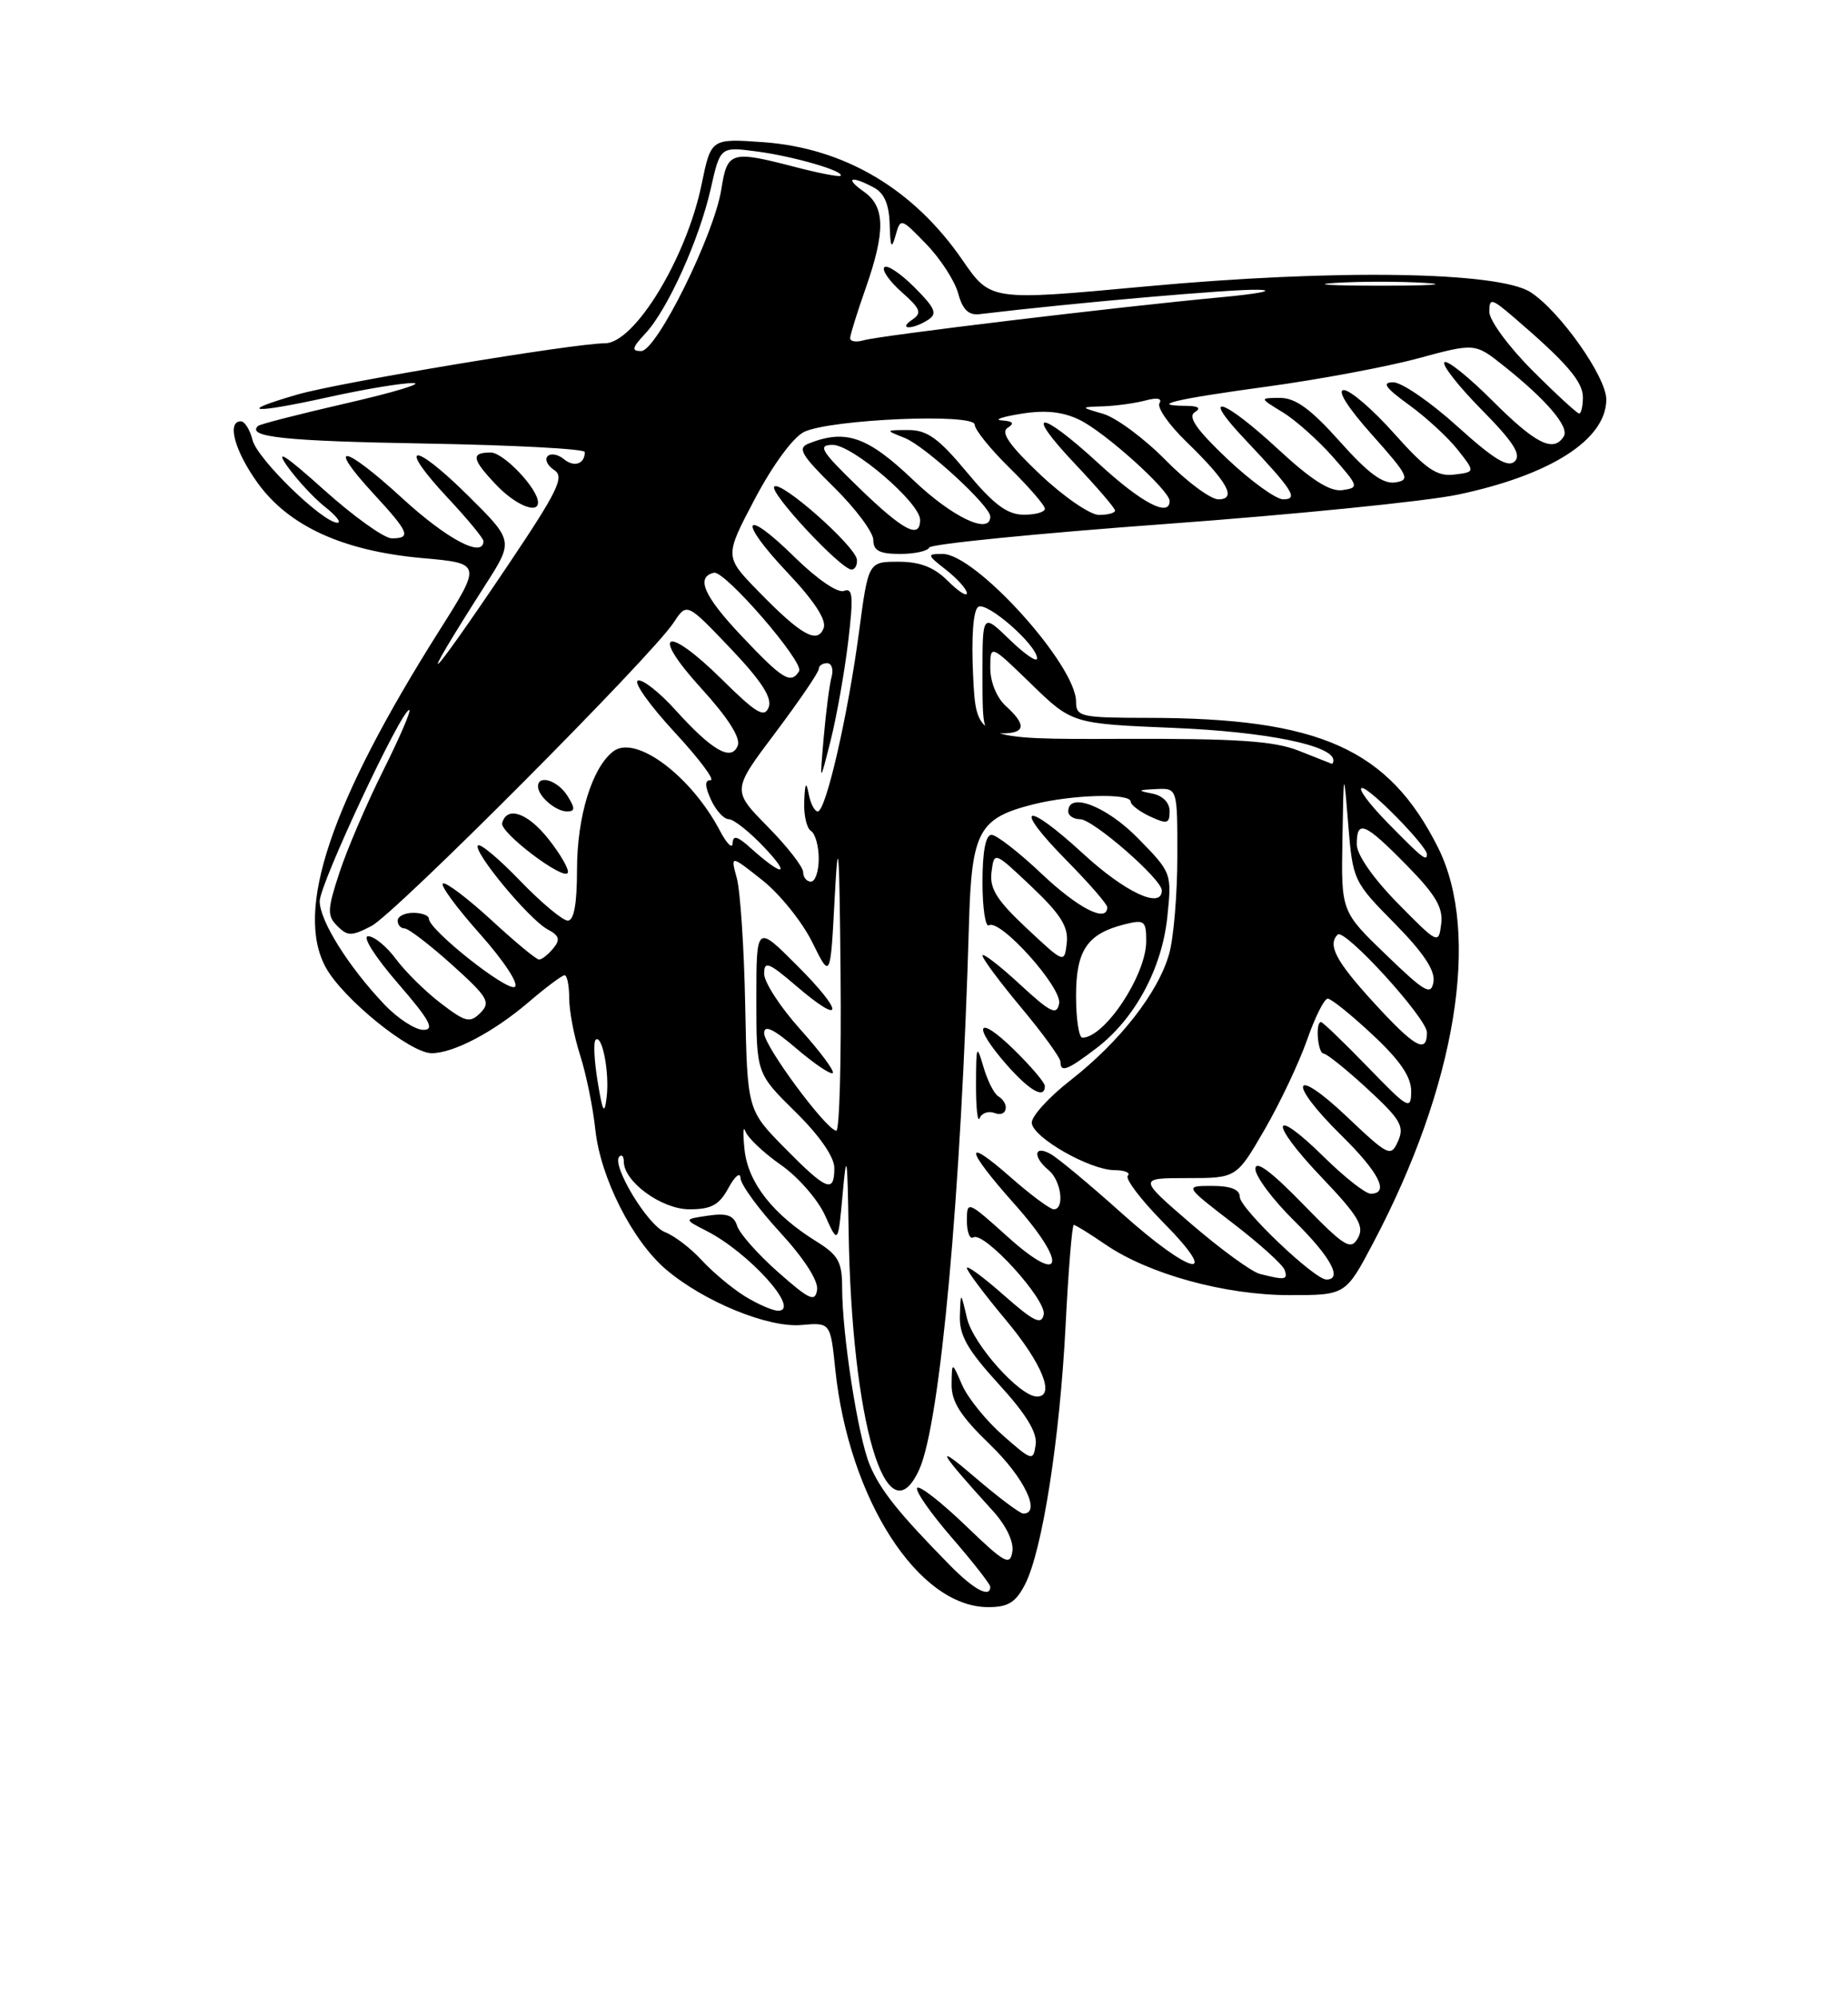 <?xml version="1.0" encoding="UTF-8" standalone="no"?>
<!DOCTYPE svg PUBLIC "-//W3C//DTD SVG 1.1//EN" "http://www.w3.org/Graphics/SVG/1.1/DTD/svg11.dtd" >
<svg xmlns="http://www.w3.org/2000/svg" xmlns:xlink="http://www.w3.org/1999/xlink" version="1.1" viewBox="0 0 237 256">
 <g >
 <path fill="currentColor"
d=" M 131.45 203.09 C 133.67 198.80 135.92 184.45 136.66 169.85 C 137.02 162.78 137.49 157.00 137.71 157.00 C 137.93 157.00 139.77 158.14 141.80 159.53 C 147.35 163.32 157.13 166.00 165.39 166.00 C 172.58 166.00 172.58 166.00 176.14 159.25 C 186.75 139.16 189.94 119.67 184.43 108.65 C 178.09 95.99 169.23 92.03 147.25 92.01 C 138.57 92.00 138.00 91.87 138.00 89.93 C 138.00 85.23 125.13 71.00 120.89 71.00 C 118.83 71.00 118.85 71.10 121.37 73.07 C 122.81 74.21 124.00 75.54 124.00 76.03 C 124.00 76.51 122.90 75.80 121.55 74.45 C 119.79 72.70 118.00 72.00 115.23 72.00 C 111.36 72.00 111.36 72.00 110.16 81.05 C 108.73 91.76 105.91 104.00 104.88 104.00 C 104.47 104.00 103.94 102.99 103.71 101.75 C 103.39 100.09 103.24 100.34 103.14 102.69 C 103.06 104.45 103.45 106.16 104.00 106.50 C 104.55 106.84 105.00 108.44 105.00 110.06 C 105.00 111.68 104.55 113.00 104.00 113.00 C 103.45 113.00 103.00 112.45 103.00 111.78 C 103.00 111.12 100.95 108.48 98.44 105.94 C 93.87 101.30 93.87 101.30 99.44 93.91 C 102.50 89.84 105.00 86.17 105.00 85.75 C 105.00 85.34 105.48 85.00 106.07 85.00 C 106.65 85.00 106.92 85.79 106.65 86.75 C 106.38 87.71 105.93 91.20 105.64 94.50 C 105.12 100.50 105.12 100.50 106.52 94.94 C 107.29 91.88 108.30 86.19 108.77 82.30 C 109.47 76.43 109.38 75.30 108.23 75.74 C 107.44 76.05 104.76 74.21 101.95 71.45 C 95.28 64.88 94.49 66.52 101.01 73.41 C 104.44 77.04 106.03 79.48 105.63 80.51 C 104.83 82.60 102.73 81.41 97.21 75.74 C 92.91 71.33 92.91 71.33 96.82 63.92 C 99.11 59.59 101.73 56.03 103.12 55.36 C 106.54 53.73 125.00 52.94 125.00 54.43 C 125.00 55.06 127.02 57.57 129.50 60.00 C 131.97 62.43 134.00 64.77 134.00 65.21 C 134.00 65.64 132.76 65.99 131.25 65.97 C 129.16 65.95 127.42 64.65 124.00 60.53 C 120.38 56.18 118.91 55.12 116.50 55.12 C 113.50 55.13 113.50 55.13 116.00 56.12 C 118.62 57.15 127.00 64.84 127.00 66.21 C 127.00 68.62 122.13 66.31 117.09 61.50 C 111.26 55.95 108.46 54.97 103.73 56.84 C 102.23 57.43 102.72 58.28 106.98 62.48 C 109.74 65.20 112.00 68.23 112.00 69.21 C 112.00 70.58 112.80 71.00 115.42 71.00 C 117.30 71.00 118.98 70.63 119.17 70.18 C 119.35 69.73 133.00 68.37 149.50 67.16 C 166.00 65.95 182.85 64.26 186.95 63.40 C 198.87 60.90 206.00 56.33 206.00 51.20 C 206.00 48.31 200.10 39.95 196.32 37.47 C 192.22 34.78 171.08 34.47 146.76 36.73 C 127.03 38.56 127.03 38.56 123.43 33.33 C 117.14 24.20 108.29 18.97 97.85 18.22 C 91.19 17.75 91.19 17.75 89.98 23.62 C 88.04 33.07 81.38 44.00 77.58 44.00 C 73.60 44.01 43.47 49.02 38.14 50.57 C 30.19 52.87 32.30 53.07 42.00 50.93 C 46.67 49.89 51.62 49.07 53.00 49.10 C 54.38 49.12 50.55 50.28 44.50 51.67 C 38.45 53.06 33.31 54.37 33.08 54.60 C 31.61 56.02 36.52 56.54 54.58 56.85 C 65.81 57.05 75.00 57.53 75.00 57.94 C 75.00 59.47 73.63 59.94 72.32 58.85 C 71.57 58.23 70.63 58.06 70.23 58.47 C 69.83 58.89 70.21 59.69 71.08 60.25 C 72.42 61.12 71.57 62.88 65.18 72.39 C 54.61 88.10 52.90 89.59 62.29 74.90 C 65.87 69.31 65.87 69.31 59.96 63.46 C 52.91 56.48 50.82 56.75 57.40 63.79 C 59.93 66.49 62.00 69.00 62.00 69.35 C 62.00 71.59 57.35 69.14 51.60 63.87 C 44.04 56.94 41.72 56.57 47.91 63.29 C 52.48 68.24 52.79 69.00 50.24 69.00 C 49.27 69.00 45.34 66.19 41.51 62.75 C 36.62 58.36 35.23 57.45 36.81 59.71 C 38.06 61.47 40.24 63.83 41.67 64.96 C 43.10 66.08 43.82 67.00 43.28 67.00 C 41.40 67.00 32.99 58.83 32.39 56.41 C 32.06 55.09 31.38 54.00 30.89 54.00 C 29.05 54.00 30.11 57.85 33.07 61.94 C 37.07 67.46 44.02 70.62 54.14 71.53 C 61.79 72.21 61.79 72.21 56.32 80.86 C 42.42 102.85 37.76 116.66 41.78 124.00 C 43.97 128.00 52.59 134.99 55.35 134.99 C 58.14 135.00 63.32 132.28 67.80 128.44 C 70.01 126.55 72.08 125.00 72.41 125.00 C 72.73 125.00 73.00 126.33 73.00 127.97 C 73.00 129.60 73.63 132.86 74.39 135.22 C 75.15 137.57 76.04 141.88 76.35 144.79 C 77.01 150.97 81.12 159.08 85.45 162.74 C 90.29 166.84 98.50 170.20 102.76 169.83 C 106.50 169.50 106.50 169.50 107.12 175.50 C 108.85 192.12 117.75 205.98 126.72 205.99 C 129.28 206.00 130.26 205.39 131.45 203.09 Z  M 109.90 71.75 C 109.76 70.04 100.14 61.53 99.30 62.37 C 98.59 63.08 107.84 73.00 109.21 73.00 C 109.65 73.00 109.95 72.44 109.90 71.75 Z  M 69.00 64.40 C 69.00 62.65 64.59 58.00 62.93 58.00 C 60.34 58.00 60.50 58.86 63.69 62.20 C 66.11 64.73 69.00 65.93 69.00 64.40 Z  M 121.82 200.62 C 115.23 193.92 112.89 190.99 111.54 187.76 C 110.04 184.16 108.00 171.07 108.00 165.01 C 108.00 161.75 107.50 160.86 104.75 159.15 C 99.17 155.70 95.96 151.63 95.49 147.41 C 95.26 145.26 95.30 144.18 95.59 145.00 C 95.88 145.82 97.92 147.75 100.12 149.29 C 102.33 150.82 104.89 153.75 105.81 155.79 C 107.48 159.50 107.48 159.50 108.07 153.00 C 108.57 147.40 108.68 148.05 108.83 157.68 C 109.21 182.31 113.70 197.53 117.89 188.35 C 120.59 182.42 123.28 152.90 124.27 118.32 C 124.61 106.55 125.52 104.86 132.50 103.10 C 137.51 101.84 145.00 101.63 145.01 102.75 C 145.01 103.16 146.14 104.02 147.51 104.66 C 149.68 105.66 150.00 105.58 150.00 103.98 C 150.00 102.87 149.11 101.97 147.75 101.71 C 145.82 101.33 145.89 101.25 148.25 101.14 C 151.00 101.00 151.00 101.00 150.99 109.75 C 150.99 114.56 150.52 120.18 149.95 122.22 C 148.58 127.16 143.65 133.49 137.29 138.46 C 134.44 140.68 132.21 143.16 132.32 143.97 C 132.58 145.87 139.78 149.96 142.92 149.98 C 144.25 149.99 145.02 150.31 144.64 150.69 C 144.26 151.07 146.31 153.77 149.19 156.69 C 156.83 164.42 152.75 163.49 143.80 155.45 C 139.78 151.85 135.71 148.46 134.75 147.92 C 132.60 146.70 132.41 148.27 134.50 150.00 C 136.10 151.33 136.57 155.00 135.14 155.00 C 134.67 155.00 132.19 153.16 129.64 150.92 C 123.52 145.53 123.74 147.18 130.07 154.29 C 136.97 162.03 136.40 164.97 129.25 158.54 C 124.09 153.90 124.00 153.86 124.00 156.47 C 124.00 157.92 124.38 158.89 124.83 158.60 C 126.19 157.77 134.23 166.58 133.85 168.49 C 133.57 169.87 132.59 169.40 128.75 166.02 C 126.14 163.71 124.00 162.14 124.00 162.52 C 124.00 162.90 126.25 165.90 129.00 169.19 C 133.65 174.75 135.37 179.00 132.99 179.00 C 130.79 179.00 124.81 172.31 124.02 168.98 C 123.20 165.50 123.20 165.50 123.10 168.67 C 123.02 171.16 124.09 173.03 128.07 177.39 C 131.60 181.25 133.05 183.62 132.82 185.17 C 132.51 187.31 132.36 187.27 128.60 183.96 C 126.46 182.08 124.12 179.18 123.39 177.52 C 122.08 174.50 122.08 174.50 122.04 177.43 C 122.01 179.67 123.19 181.51 127.00 185.19 C 131.35 189.38 133.57 194.00 131.23 194.00 C 130.81 194.00 128.00 191.89 124.98 189.30 C 119.68 184.76 120.33 185.96 127.31 193.63 C 129.03 195.52 130.04 197.61 129.83 198.88 C 129.54 200.75 128.83 200.35 123.86 195.56 C 120.75 192.57 117.95 190.38 117.63 190.70 C 117.31 191.02 119.29 193.87 122.02 197.03 C 124.76 200.19 127.00 203.05 127.00 203.39 C 127.00 204.87 124.89 203.75 121.82 200.62 Z  M 127.56 142.66 C 129.17 143.28 129.55 141.46 128.02 140.51 C 127.47 140.18 126.62 138.46 126.11 136.70 C 125.26 133.78 125.18 133.98 125.17 139.00 C 125.16 142.03 125.38 143.96 125.64 143.31 C 125.91 142.65 126.78 142.36 127.56 142.66 Z  M 134.00 139.20 C 134.00 138.76 132.20 136.65 130.00 134.50 C 125.29 129.90 124.62 131.36 129.10 136.47 C 132.07 139.84 134.00 140.92 134.00 139.20 Z  M 140.62 134.34 C 145.55 130.58 149.03 124.13 149.71 117.48 C 150.29 111.92 150.26 111.84 145.94 107.44 C 141.90 103.32 137.00 101.44 137.00 104.00 C 137.00 104.55 137.69 105.00 138.52 105.00 C 140.17 105.00 149.00 112.69 149.00 114.13 C 149.00 116.57 144.31 114.39 138.91 109.42 C 131.36 102.48 129.75 103.16 136.81 110.31 C 139.66 113.20 142.00 115.89 142.00 116.28 C 142.00 118.33 138.29 116.44 133.59 112.00 C 130.69 109.25 127.79 107.00 127.15 107.00 C 126.41 107.00 126.00 109.15 126.00 113.06 C 126.00 116.39 126.38 118.89 126.83 118.60 C 128.26 117.72 136.23 126.59 135.83 128.63 C 135.53 130.19 134.73 129.80 130.74 126.11 C 128.13 123.71 126.00 122.07 126.00 122.48 C 126.00 122.88 128.25 125.90 131.00 129.19 C 133.75 132.48 136.00 135.59 136.00 136.09 C 136.00 137.52 136.88 137.19 140.62 134.34 Z  M 95.50 166.13 C 93.85 165.10 91.38 163.03 90.00 161.53 C 88.62 160.02 86.51 158.40 85.29 157.93 C 83.07 157.08 78.37 149.30 79.43 148.24 C 79.74 147.92 80.00 148.21 80.00 148.88 C 80.00 151.47 84.86 155.00 88.42 155.00 C 91.23 155.00 92.24 154.45 93.43 152.25 C 94.25 150.74 94.94 150.18 94.97 151.00 C 94.99 151.82 97.28 154.96 100.05 157.96 C 103.11 161.29 104.97 164.17 104.79 165.32 C 104.54 166.94 103.82 166.61 99.81 163.07 C 97.22 160.79 94.86 158.12 94.54 157.14 C 94.11 155.77 93.23 155.46 90.83 155.81 C 87.68 156.27 87.68 156.27 90.59 157.76 C 96.07 160.54 102.77 168.00 99.79 168.00 C 99.08 167.99 97.15 167.15 95.50 166.13 Z  M 161.57 163.28 C 160.51 163.01 156.56 160.13 152.79 156.89 C 145.95 151.00 145.95 151.00 152.27 151.00 C 158.58 151.00 158.58 151.00 162.20 144.75 C 164.19 141.31 166.63 136.14 167.64 133.25 C 168.65 130.36 169.83 128.00 170.28 128.00 C 170.72 128.00 173.32 130.09 176.04 132.64 C 179.57 135.93 180.99 138.03 180.98 139.89 C 180.96 142.33 180.61 142.14 175.40 136.75 C 172.33 133.59 169.64 131.00 169.42 131.00 C 168.66 131.00 168.99 135.00 169.75 135.04 C 170.16 135.06 172.70 137.10 175.39 139.58 C 179.60 143.46 180.14 144.37 179.30 146.25 C 178.37 148.34 178.10 148.21 172.67 143.07 C 165.68 136.46 165.07 138.68 172.00 145.50 C 176.88 150.30 178.24 153.00 175.78 153.00 C 175.12 153.00 172.43 150.89 169.81 148.31 C 162.96 141.57 162.68 143.76 169.47 150.88 C 174.21 155.85 175.00 157.17 174.15 158.68 C 173.23 160.31 172.47 159.84 167.06 154.29 C 162.99 150.11 161.00 148.65 161.00 149.82 C 161.00 150.79 163.25 153.79 166.00 156.50 C 170.64 161.07 172.24 164.00 170.11 164.00 C 168.56 164.00 159.00 154.88 159.00 153.41 C 159.00 152.46 157.83 152.00 155.44 152.00 C 151.89 152.00 151.89 152.00 158.12 156.79 C 161.55 159.42 164.54 162.12 164.76 162.79 C 165.18 164.05 164.81 164.10 161.57 163.28 Z  M 100.63 147.13 C 95.84 142.27 95.84 142.27 95.57 128.88 C 95.43 121.52 94.94 114.17 94.49 112.54 C 93.68 109.58 93.68 109.58 97.76 112.81 C 100.01 114.59 102.89 118.17 104.17 120.77 C 106.50 125.50 106.50 125.50 107.05 115.00 C 107.50 106.54 107.65 108.42 107.80 124.75 C 107.91 135.89 107.66 144.97 107.25 144.93 C 105.93 144.80 98.00 134.08 98.00 132.43 C 98.00 131.30 99.19 131.87 102.17 134.42 C 104.47 136.38 106.55 137.78 106.80 137.53 C 107.05 137.28 105.17 134.76 102.63 131.93 C 100.08 129.10 98.00 125.90 98.00 124.81 C 98.00 123.11 98.56 123.33 102.17 126.42 C 108.25 131.62 108.27 129.79 102.20 123.73 C 97.00 118.52 97.00 118.52 97.00 128.05 C 97.00 137.58 97.00 137.58 102.00 142.50 C 105.11 145.56 107.00 148.29 107.00 149.71 C 107.00 153.00 106.02 152.60 100.63 147.13 Z  M 76.65 138.66 C 76.21 136.00 76.09 133.58 76.38 133.29 C 77.21 132.45 78.19 137.48 77.80 140.63 C 77.52 142.96 77.30 142.60 76.65 138.66 Z  M 176.10 128.42 C 171.33 123.20 170.23 121.11 171.55 119.79 C 172.42 118.92 183.00 130.51 183.00 132.34 C 183.00 135.14 181.42 134.24 176.10 128.42 Z  M 49.30 128.75 C 44.71 123.93 41.00 118.02 41.00 115.51 C 41.00 113.31 51.45 91.00 52.48 91.00 C 52.78 91.00 51.28 94.49 49.15 98.75 C 47.02 103.01 44.49 108.91 43.53 111.85 C 41.97 116.59 41.94 117.37 43.26 118.69 C 44.58 120.01 45.08 120.01 47.63 118.69 C 50.68 117.11 83.56 84.12 86.40 79.79 C 88.08 77.23 88.08 77.23 93.66 83.08 C 97.63 87.25 99.05 89.43 98.58 90.65 C 98.04 92.06 97.00 91.45 92.56 87.06 C 85.36 79.95 83.27 80.94 89.99 88.29 C 93.32 91.94 95.00 94.57 94.62 95.55 C 93.82 97.64 91.35 96.24 86.61 90.99 C 84.56 88.72 82.40 87.03 81.81 87.23 C 81.21 87.43 83.31 90.38 86.47 93.80 C 89.63 97.21 91.73 100.00 91.13 100.00 C 90.36 100.00 90.38 100.73 91.18 102.50 C 91.81 103.88 92.84 105.00 93.46 105.00 C 94.09 105.00 96.16 106.64 98.05 108.65 C 101.55 112.36 100.36 112.37 96.25 108.68 C 94.57 107.16 93.99 107.01 93.96 108.08 C 93.94 108.86 93.21 108.15 92.34 106.50 C 88.62 99.43 81.53 94.14 78.67 96.29 C 75.94 98.35 74.00 104.65 74.00 111.47 C 74.00 115.83 73.61 118.00 72.82 118.00 C 72.17 118.00 69.43 115.71 66.73 112.92 C 64.04 110.12 61.60 108.07 61.30 108.36 C 60.59 109.08 67.86 117.86 70.23 119.12 C 71.74 119.93 71.89 120.43 70.94 121.57 C 70.29 122.36 69.47 123.00 69.13 122.99 C 68.78 122.99 66.05 120.73 63.06 117.97 C 60.07 115.22 57.26 113.08 56.82 113.23 C 56.38 113.38 58.50 116.28 61.53 119.68 C 64.61 123.14 66.59 126.14 66.02 126.49 C 65.01 127.11 55.00 119.18 55.00 117.75 C 55.00 117.34 54.10 117.00 53.00 117.00 C 51.90 117.00 51.00 117.45 51.00 118.00 C 51.00 118.55 51.40 119.00 51.89 119.00 C 52.38 119.00 55.11 121.09 57.96 123.65 C 62.57 127.80 62.96 128.46 61.62 129.81 C 60.27 131.16 59.72 131.03 56.54 128.60 C 54.57 127.10 51.99 124.55 50.79 122.94 C 49.60 121.32 47.99 120.00 47.21 120.00 C 46.42 120.00 48.08 122.62 51.00 126.00 C 55.11 130.74 55.80 132.00 54.30 132.00 C 53.25 132.00 51.00 130.54 49.30 128.75 Z  M 70.32 107.52 C 67.66 104.17 65.00 103.26 64.40 105.50 C 64.08 106.71 72.37 112.97 72.82 111.86 C 73.00 111.43 71.87 109.47 70.32 107.52 Z  M 72.77 102.00 C 71.54 100.04 69.00 99.23 69.00 100.80 C 69.00 102.05 71.26 104.00 72.71 104.00 C 73.77 104.00 73.78 103.62 72.77 102.00 Z  M 177.75 122.37 C 172.00 116.83 172.00 116.83 172.16 107.67 C 172.32 98.50 172.32 98.50 172.91 105.72 C 173.49 112.82 173.59 113.03 178.84 118.34 C 182.52 122.07 184.07 124.38 183.84 125.83 C 183.54 127.65 182.78 127.22 177.75 122.37 Z  M 179.25 115.77 C 176.10 112.56 174.00 109.55 174.00 108.22 C 174.00 105.01 175.01 105.42 180.37 110.87 C 184.10 114.66 185.09 116.32 184.83 118.41 C 184.50 121.06 184.43 121.03 179.25 115.77 Z  M 178.00 105.50 C 175.57 103.03 174.07 101.00 174.68 101.00 C 175.71 101.00 183.00 108.45 183.00 109.50 C 183.00 110.46 182.38 109.97 178.00 105.50 Z  M 166.50 96.20 C 163.35 94.97 158.52 94.65 143.85 94.70 C 125.20 94.77 125.20 94.77 124.80 86.63 C 124.56 81.66 124.81 78.22 125.45 77.79 C 126.55 77.04 133.00 82.68 133.00 84.39 C 133.00 84.94 131.43 83.87 129.50 82.00 C 126.00 78.61 126.00 78.61 126.00 86.30 C 126.00 93.85 126.05 94.00 128.50 94.00 C 131.52 94.00 131.67 92.92 129.00 90.50 C 127.83 89.44 127.00 87.42 127.00 85.63 C 127.00 82.57 127.00 82.57 132.25 87.67 C 137.50 92.76 137.50 92.76 150.59 93.30 C 162.38 93.79 171.00 95.54 171.00 97.45 C 171.00 97.75 170.89 97.95 170.75 97.88 C 170.61 97.82 168.70 97.06 166.50 96.20 Z  M 95.07 81.48 C 90.25 76.38 89.20 73.96 91.56 73.41 C 92.95 73.09 103.18 84.91 102.48 86.03 C 101.42 87.74 100.39 87.11 95.07 81.48 Z  M 110.16 62.52 C 105.28 57.80 104.81 57.04 106.77 57.02 C 109.30 57.00 118.00 64.44 118.00 66.63 C 118.00 69.16 115.86 68.04 110.16 62.52 Z  M 133.41 60.83 C 129.47 57.10 128.30 55.43 129.22 54.84 C 130.14 54.26 129.93 53.99 128.50 53.89 C 127.40 53.81 128.49 53.43 130.92 53.04 C 134.02 52.53 136.26 52.76 138.42 53.80 C 141.65 55.34 150.00 62.85 150.00 64.21 C 150.00 66.35 146.40 64.46 141.00 59.50 C 133.29 52.41 131.17 52.37 137.85 59.44 C 140.68 62.43 143.00 65.13 143.00 65.44 C 143.00 65.75 142.07 66.00 140.94 66.00 C 139.81 66.00 136.42 63.67 133.41 60.83 Z  M 149.47 58.96 C 146.74 56.19 143.15 53.54 141.50 53.05 C 138.50 52.18 138.50 52.18 141.50 52.08 C 143.15 52.02 145.58 51.68 146.91 51.33 C 148.39 50.93 149.08 51.06 148.70 51.68 C 148.36 52.23 149.90 54.44 152.12 56.59 C 157.42 61.73 158.69 64.00 156.25 64.00 C 155.25 64.00 152.19 61.73 149.47 58.96 Z  M 157.41 58.83 C 153.47 55.10 152.30 53.43 153.22 52.84 C 154.08 52.30 153.71 52.03 152.08 52.02 C 147.21 51.98 150.79 51.14 162.50 49.55 C 169.10 48.65 177.80 47.03 181.83 45.94 C 189.16 43.96 189.16 43.96 192.83 46.88 C 198.34 51.26 201.29 54.72 200.55 55.93 C 199.24 58.05 196.96 56.91 191.45 51.41 C 188.37 48.33 185.58 46.09 185.24 46.43 C 184.90 46.77 187.05 49.51 190.02 52.52 C 194.08 56.63 195.13 58.27 194.27 59.13 C 193.41 59.99 191.58 58.88 186.89 54.64 C 183.46 51.54 179.77 49.00 178.68 49.00 C 177.17 49.00 177.65 49.69 180.69 51.89 C 182.89 53.48 185.70 56.07 186.94 57.64 C 189.20 60.50 189.20 60.50 186.49 60.83 C 184.27 61.09 182.88 60.14 178.81 55.58 C 176.08 52.51 173.17 50.00 172.34 50.00 C 171.43 50.00 172.85 52.26 175.98 55.75 C 180.63 60.96 180.91 61.53 178.95 61.83 C 177.37 62.08 175.46 60.67 171.82 56.58 C 168.12 52.44 166.15 51.00 164.17 51.00 C 161.50 51.01 161.50 51.01 164.50 52.84 C 166.15 53.84 169.05 56.43 170.95 58.58 C 174.27 62.36 174.31 62.51 172.16 62.82 C 170.58 63.05 168.17 61.52 163.91 57.57 C 156.84 51.03 153.78 50.09 159.60 56.25 C 165.85 62.87 166.57 64.00 164.56 64.00 C 163.64 64.00 160.42 61.67 157.41 58.83 Z  M 196.52 47.48 C 193.48 44.44 191.00 41.06 191.00 39.97 C 191.00 38.15 191.27 38.21 194.22 40.74 C 200.89 46.46 203.00 48.91 203.00 50.92 C 203.00 52.07 202.78 53.00 202.52 53.00 C 202.26 53.00 199.56 50.52 196.52 47.48 Z  M 82.76 42.75 C 85.62 39.70 89.70 30.66 91.16 24.15 C 92.37 18.79 92.37 18.79 97.10 19.42 C 101.81 20.04 108.38 21.96 107.80 22.53 C 107.63 22.70 105.04 22.20 102.03 21.42 C 93.73 19.26 93.27 19.40 92.51 24.25 C 91.59 30.11 84.21 45.00 82.22 45.00 C 80.95 45.00 81.06 44.56 82.76 42.75 Z  M 109.03 43.32 C 109.05 42.87 109.94 40.02 111.00 37.00 C 113.58 29.66 113.53 26.48 110.78 24.56 C 108.27 22.80 109.12 22.46 112.07 24.04 C 113.41 24.75 114.03 26.20 114.10 28.79 C 114.18 31.72 114.34 32.01 114.85 30.19 C 115.49 27.91 115.53 27.92 118.79 31.29 C 120.61 33.16 122.44 36.00 122.88 37.59 C 123.43 39.66 124.22 40.43 125.58 40.27 C 138.00 38.79 158.13 37.03 161.38 37.14 C 163.65 37.21 161.45 37.65 156.50 38.11 C 143.41 39.33 112.79 43.01 110.75 43.62 C 109.79 43.90 109.01 43.77 109.03 43.32 Z  M 119.00 41.01 C 120.25 40.22 119.97 39.53 117.28 36.83 C 115.51 35.06 113.77 33.89 113.42 34.25 C 113.06 34.61 114.06 36.04 115.63 37.43 C 118.05 39.57 118.27 40.12 117.00 40.97 C 115.09 42.25 116.99 42.29 119.00 41.01 Z  M 171.25 36.26 C 174.41 36.06 179.59 36.06 182.75 36.26 C 185.91 36.46 183.32 36.62 177.00 36.62 C 170.68 36.62 168.09 36.46 171.25 36.26 Z  M 138.00 127.65 C 138.00 121.78 139.44 119.67 144.25 118.47 C 146.77 117.84 147.00 118.02 147.00 120.64 C 146.99 124.98 141.68 133.00 138.81 133.00 C 138.36 133.00 138.00 130.59 138.00 127.65 Z  M 131.66 118.97 C 127.83 115.38 126.89 113.89 127.16 111.77 C 127.50 109.11 127.50 109.11 132.31 113.66 C 136.05 117.21 137.04 118.80 136.81 120.86 C 136.50 123.50 136.50 123.50 131.66 118.97 Z "/>
</g>
</svg>